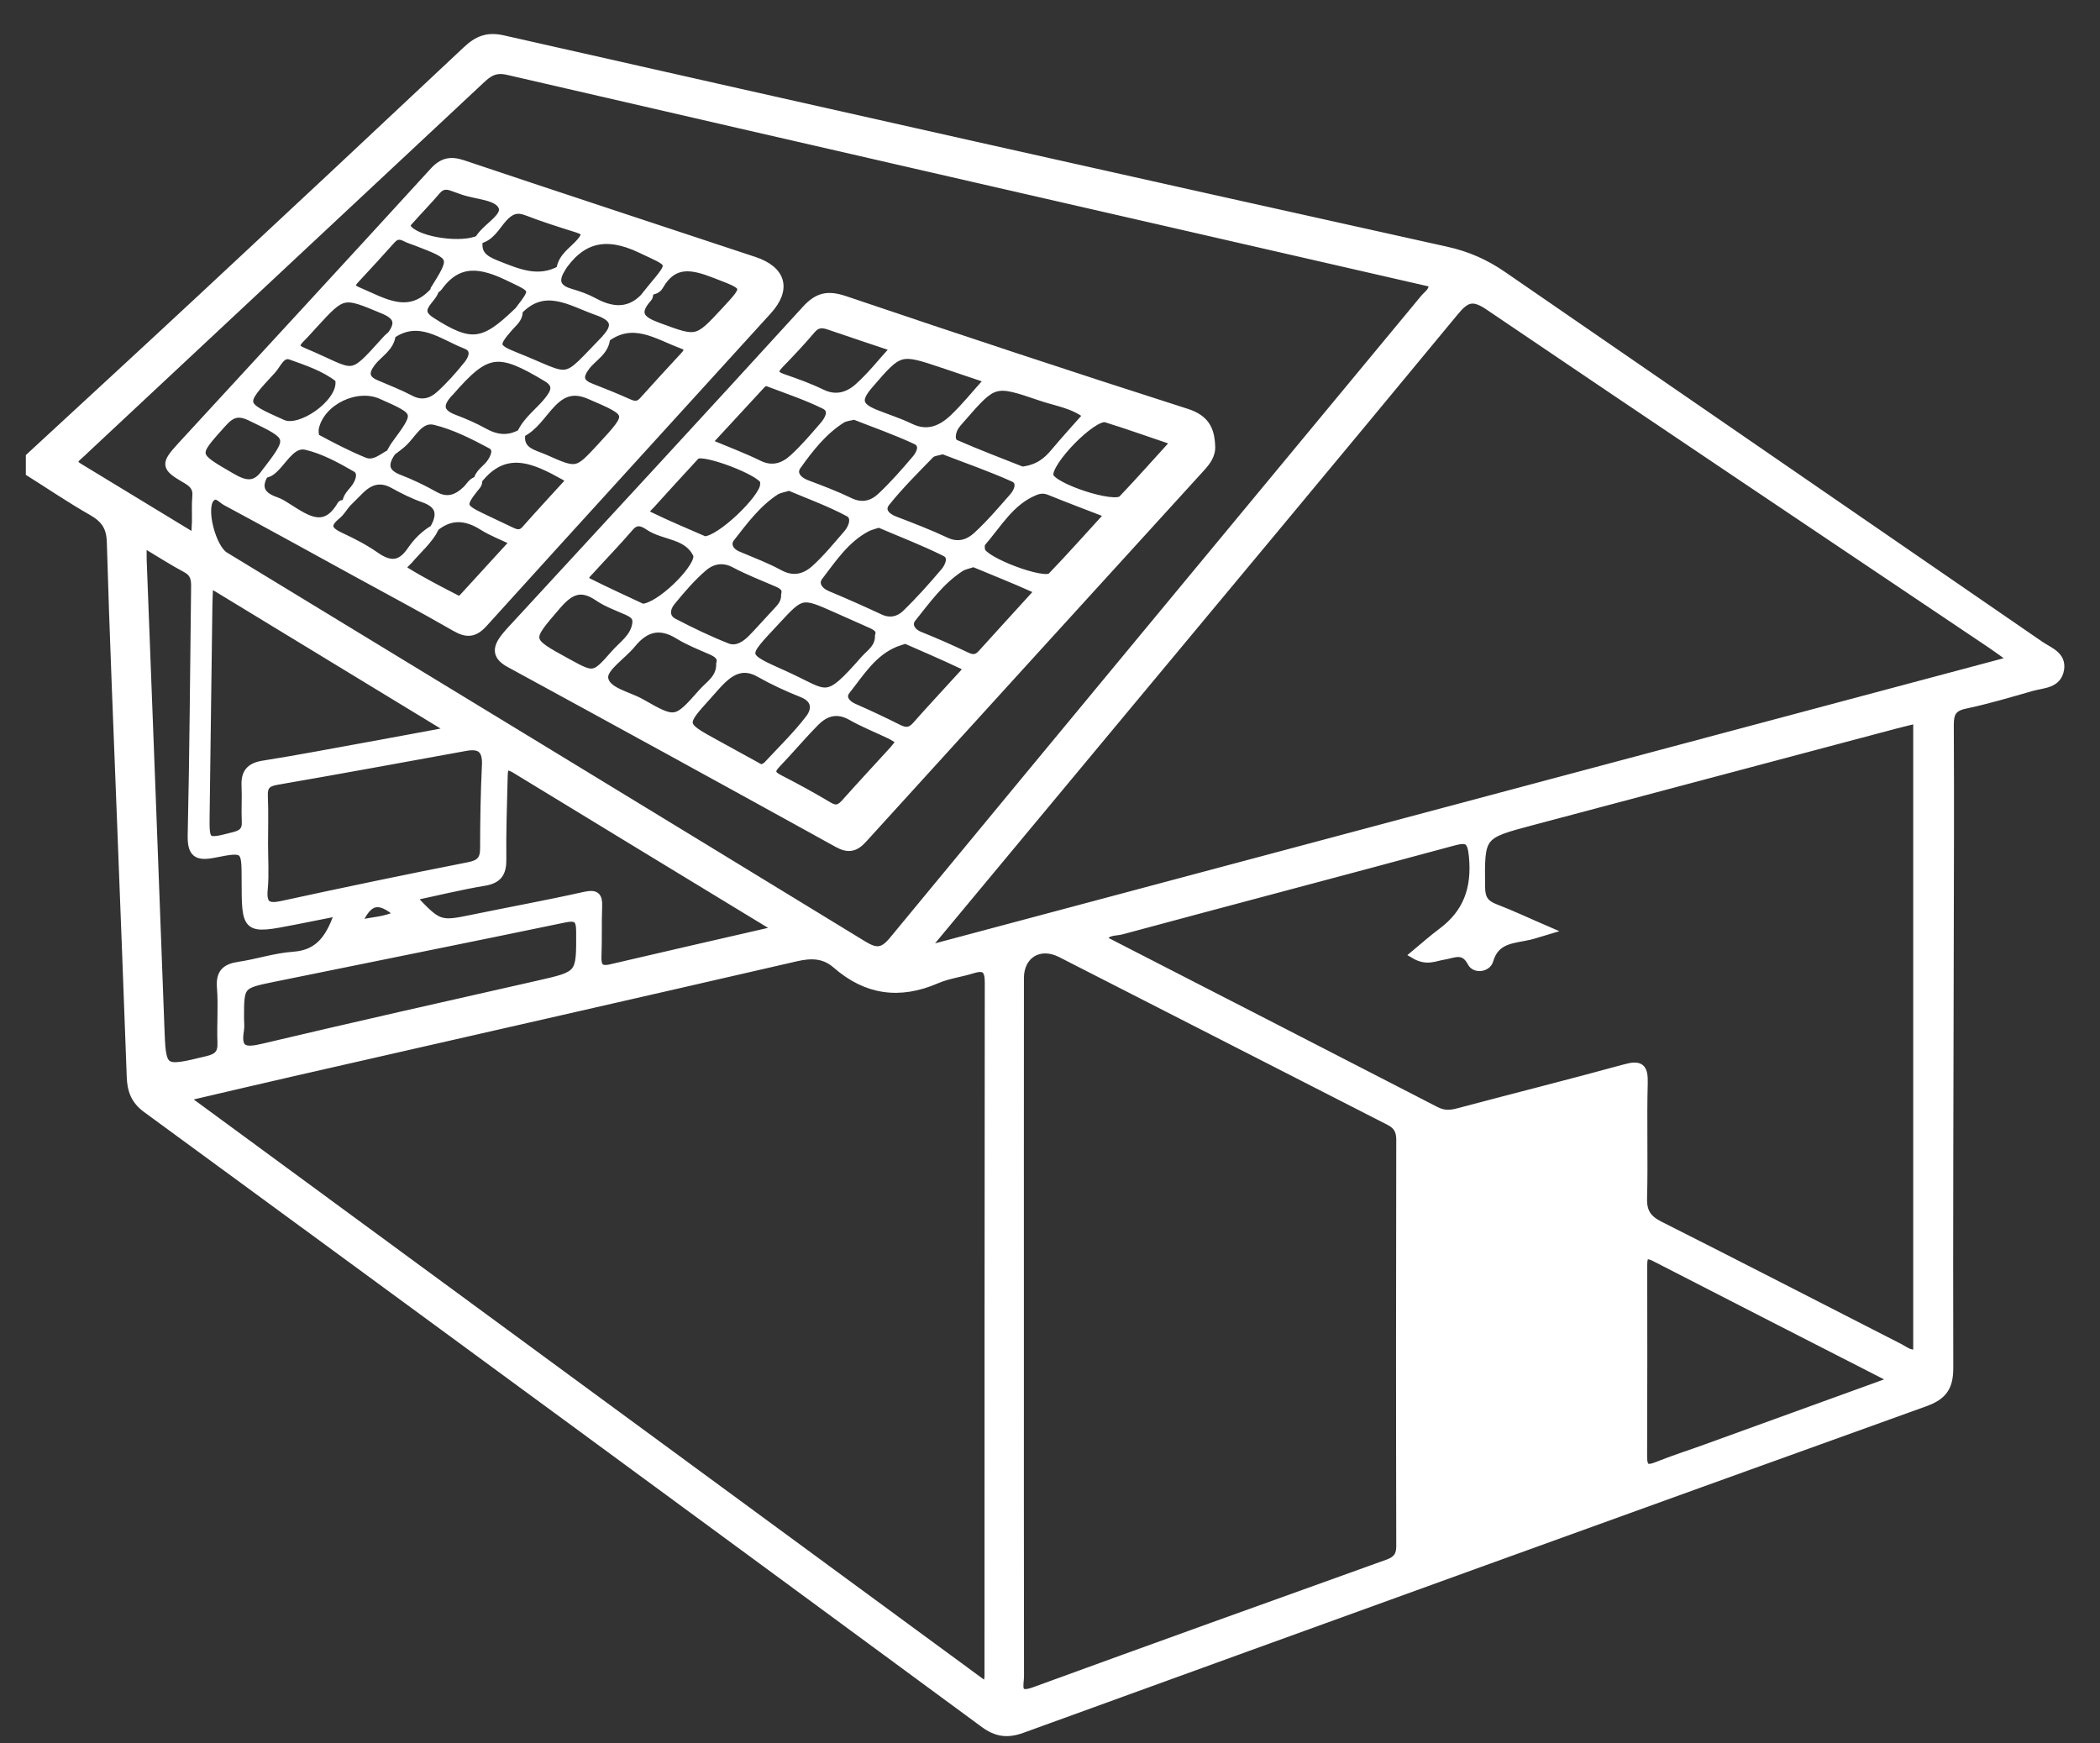 <svg width="53" height="44" viewBox="0 0 53 44" fill="none" xmlns="http://www.w3.org/2000/svg">
<rect x="0" y="0" width="53" height="44" fill="#333333" stroke="none"/>
<g id="Group">
<path id="Vector" d="M0.752 11.529C2.208 10.184 3.666 8.843 5.116 7.493C7.339 5.424 9.558 3.349 11.77 1.269C12.047 1.009 12.293 0.899 12.698 0.991C20.629 2.784 28.562 4.565 36.501 6.324C37.036 6.442 37.491 6.645 37.933 6.95C42.45 10.064 46.974 13.17 51.492 16.282C51.715 16.435 52.054 16.538 51.993 16.898C51.928 17.277 51.561 17.262 51.282 17.34C50.721 17.5 50.162 17.668 49.592 17.788C49.274 17.855 49.209 18.007 49.21 18.302C49.22 20.138 49.213 21.974 49.209 23.808C49.203 27.38 49.188 30.95 49.197 34.522C49.198 34.994 49.05 35.229 48.589 35.395C40.987 38.13 33.391 40.881 25.798 43.638C25.429 43.772 25.155 43.739 24.834 43.503C17.795 38.322 10.749 33.149 3.698 27.987C3.402 27.77 3.311 27.519 3.299 27.185C3.223 25.084 3.141 22.984 3.06 20.883C2.969 18.482 2.865 16.081 2.796 13.68C2.785 13.285 2.632 13.088 2.315 12.907C1.782 12.603 1.272 12.257 0.752 11.929C0.752 11.796 0.752 11.663 0.752 11.529ZM12.073 6.056C12.246 5.737 12.788 5.492 12.679 5.219C12.566 4.937 12.016 4.939 11.66 4.808C11.582 4.779 11.502 4.753 11.425 4.724C11.272 4.666 11.144 4.67 11.024 4.81C10.808 5.063 10.575 5.302 10.353 5.551C10.289 5.622 10.208 5.688 10.317 5.798C10.609 6.095 11.666 6.242 12.092 6.036C12.018 6.4 12.208 6.544 12.528 6.67C13.068 6.883 13.585 7.119 14.159 6.796C13.982 7.092 14.051 7.283 14.391 7.383C14.596 7.443 14.801 7.514 14.987 7.615C15.546 7.922 16.019 7.867 16.401 7.329C16.386 7.394 16.394 7.477 16.355 7.52C15.985 7.932 16.205 8.094 16.616 8.244C17.592 8.604 17.587 8.616 18.291 7.858C18.889 7.212 18.877 7.242 18.03 6.915C17.466 6.696 16.993 6.599 16.641 7.22C16.588 7.313 16.487 7.34 16.383 7.346C16.403 7.321 16.424 7.294 16.445 7.269C17.01 6.59 16.972 6.669 16.172 6.287C15.284 5.864 14.659 6.019 14.141 6.812C14.177 6.479 14.466 6.325 14.653 6.104C14.807 5.923 14.796 5.842 14.565 5.77C14.138 5.636 13.711 5.501 13.294 5.34C13.032 5.24 12.872 5.316 12.694 5.513C12.513 5.717 12.383 5.995 12.073 6.056ZM6.684 11.947C6.464 12.309 6.596 12.521 6.971 12.646C7.078 12.682 7.176 12.751 7.274 12.812C7.738 13.102 8.201 13.447 8.612 12.739C8.629 12.71 8.705 12.715 8.753 12.705C8.67 12.807 8.601 12.927 8.501 13.008C8.18 13.269 8.306 13.407 8.61 13.547C8.908 13.686 9.205 13.839 9.474 14.027C9.834 14.28 10.107 14.284 10.373 13.894C10.527 13.667 10.73 13.464 10.981 13.327C10.817 13.642 10.547 13.867 10.323 14.132C10.258 14.209 10.085 14.318 10.228 14.407C10.65 14.669 11.095 14.897 11.537 15.125C11.618 15.168 11.687 15.079 11.743 15.018C12.147 14.579 12.549 14.138 12.974 13.672C12.68 13.53 12.412 13.43 12.176 13.281C11.747 13.011 11.348 12.995 10.954 13.332C11.154 12.978 11.106 12.726 10.684 12.58C10.422 12.489 10.17 12.361 9.927 12.227C9.598 12.044 9.331 12.131 9.085 12.375C8.969 12.489 8.853 12.606 8.737 12.722C8.736 12.537 8.875 12.433 8.969 12.301C9.081 12.146 9.154 11.915 8.984 11.816C8.588 11.587 8.171 11.359 7.731 11.255C7.406 11.177 7.202 11.534 6.991 11.761C6.9 11.86 6.81 11.949 6.669 11.965C7.391 11.022 7.384 11.035 6.33 10.526C6.012 10.372 5.84 10.432 5.617 10.682C4.878 11.504 4.878 11.478 5.849 12.043C6.189 12.241 6.44 12.284 6.684 11.947ZM10.979 7.322C10.912 7.579 10.424 7.806 10.881 8.1C11.878 8.741 12.202 8.695 13.053 7.875C13.066 7.864 13.078 7.853 13.09 7.842C13.106 8.035 12.96 8.136 12.853 8.259C12.466 8.701 12.473 8.775 12.998 8.984C14.487 9.577 14.149 9.72 15.298 8.533C15.276 8.872 14.97 9.012 14.794 9.243C14.615 9.478 14.597 9.653 14.912 9.774C15.236 9.899 15.558 10.032 15.876 10.173C16.016 10.235 16.121 10.235 16.229 10.115C16.572 9.733 16.919 9.353 17.269 8.977C17.388 8.848 17.399 8.766 17.208 8.697C16.578 8.464 15.967 8.018 15.279 8.55C15.61 8.195 15.489 8.004 15.066 7.856C14.395 7.62 13.737 7.151 13.073 7.86C13.524 7.273 13.505 7.313 12.835 6.99C12.159 6.664 11.568 6.546 11.066 7.247C11.039 7.284 10.987 7.303 10.947 7.332C11.48 6.479 11.48 6.479 10.512 6.106C10.419 6.071 10.322 6.042 10.234 5.997C10.098 5.926 9.992 5.931 9.883 6.053C9.584 6.389 9.279 6.718 8.974 7.047C8.864 7.165 8.82 7.253 9.018 7.338C9.677 7.614 10.331 8.069 10.979 7.322ZM9.888 8.442C9.856 8.777 9.554 8.919 9.378 9.152C9.199 9.389 9.199 9.566 9.498 9.692C9.787 9.816 10.082 9.93 10.36 10.076C10.641 10.224 10.889 10.153 11.093 9.97C11.351 9.737 11.584 9.475 11.802 9.203C11.927 9.048 12.023 8.809 11.758 8.706C11.154 8.472 10.574 7.964 9.872 8.459C10.091 8.161 10.046 7.976 9.68 7.823C8.656 7.395 8.662 7.383 7.927 8.183C7.815 8.305 7.705 8.431 7.587 8.549C7.448 8.687 7.431 8.782 7.641 8.87C9.006 9.44 8.782 9.638 9.743 8.577C9.785 8.528 9.839 8.486 9.888 8.442ZM12.067 12.12C12.087 12.217 12.017 12.271 11.967 12.334C11.643 12.749 11.659 12.811 12.145 13.045C12.384 13.16 12.625 13.272 12.864 13.387C13.002 13.453 13.128 13.516 13.262 13.363C13.633 12.944 14.013 12.535 14.396 12.114C14.314 12.061 14.287 12.042 14.259 12.025C13.498 11.6 12.741 11.233 12.049 12.139C12.08 11.939 12.258 11.847 12.366 11.706C12.487 11.546 12.579 11.326 12.394 11.227C11.943 10.985 11.472 10.747 10.98 10.626C10.591 10.529 10.412 10.966 10.159 11.191C10.062 11.277 9.954 11.352 9.85 11.431C9.891 11.361 9.927 11.286 9.976 11.221C10.581 10.398 10.582 10.398 9.624 9.974C9 9.697 8.115 10.118 7.953 10.778C7.931 10.866 7.941 11.028 7.989 11.055C8.382 11.268 8.78 11.474 9.192 11.643C9.451 11.749 9.655 11.534 9.873 11.429C9.677 11.725 9.709 11.938 10.072 12.077C10.381 12.196 10.68 12.34 10.968 12.502C11.285 12.679 11.53 12.589 11.767 12.364C11.862 12.274 11.916 12.137 12.067 12.12ZM13.161 10.926C13.083 11.394 13.464 11.443 13.753 11.571C14.565 11.932 14.565 11.931 15.167 11.28C15.957 10.424 15.951 10.438 14.882 9.976C14.476 9.8 14.199 9.896 13.917 10.195C13.67 10.454 13.485 10.782 13.144 10.945C13.297 10.602 13.61 10.393 13.835 10.109C13.993 9.911 14.099 9.715 13.802 9.537C12.568 8.793 12.279 8.834 11.358 9.892C11.347 9.904 11.334 9.915 11.322 9.927C11.074 10.201 11.069 10.414 11.458 10.561C11.723 10.66 11.983 10.774 12.229 10.911C12.544 11.083 12.847 11.109 13.161 10.926ZM24.905 42.566C24.932 42.404 24.947 42.356 24.947 42.307C24.948 36.47 24.947 30.632 24.954 24.795C24.954 24.479 24.865 24.367 24.549 24.466C24.247 24.561 23.924 24.599 23.637 24.723C22.706 25.127 21.868 25.012 21.106 24.345C20.802 24.08 20.473 24.075 20.089 24.164C15.854 25.14 11.615 26.101 7.378 27.067C6.501 27.267 5.625 27.474 4.655 27.7C11.447 32.687 18.146 37.604 24.905 42.566ZM23.321 23.986C32.549 21.524 41.627 19.102 50.8 16.654C50.56 16.483 50.417 16.377 50.269 16.276C46.037 13.431 41.799 10.594 37.578 7.733C37.178 7.461 37.003 7.519 36.715 7.869C33.763 11.443 30.794 15.002 27.829 18.565C26.357 20.332 24.888 22.101 23.321 23.986ZM4.924 13.572C4.934 13.37 4.941 13.271 4.944 13.173C4.948 12.957 4.934 12.738 4.954 12.523C4.973 12.304 4.868 12.201 4.689 12.098C4.156 11.79 4.15 11.716 4.572 11.257C6.697 8.946 8.826 6.643 10.942 4.326C11.171 4.076 11.373 4.038 11.681 4.14C14.128 4.961 16.582 5.767 19.032 6.579C19.736 6.813 19.877 7.292 19.381 7.839C16.992 10.47 14.592 13.094 12.208 15.73C11.966 15.998 11.775 16 11.482 15.831C10.673 15.365 9.849 14.927 9.03 14.478C7.92 13.869 6.81 13.256 5.695 12.657C5.585 12.597 5.454 12.408 5.308 12.584C5.092 12.845 5.351 13.832 5.674 14.029C11.044 17.298 16.414 20.562 21.777 23.841C22.108 24.044 22.282 24.044 22.542 23.726C27.002 18.321 31.476 12.929 35.945 7.53C36.035 7.422 36.186 7.339 36.15 7.159C36.114 7.147 36.084 7.132 36.052 7.125C28.306 5.35 20.558 3.58 12.815 1.791C12.486 1.715 12.323 1.84 12.124 2.027C8.809 5.128 5.492 8.226 2.176 11.325C2.103 11.394 2.032 11.464 1.956 11.529C1.826 11.641 1.871 11.718 1.996 11.792C2.948 12.37 3.898 12.948 4.924 13.572ZM35.692 24.092C35.922 23.901 36.145 23.701 36.384 23.523C37.031 23.043 37.249 22.421 37.173 21.616C37.132 21.181 37.029 21.147 36.654 21.25C33.872 22.003 31.086 22.734 28.304 23.485C28.15 23.527 27.934 23.487 27.842 23.692C27.876 23.719 27.9 23.745 27.928 23.759C30.699 25.182 33.472 26.603 36.24 28.031C36.436 28.132 36.607 28.122 36.81 28.067C38.211 27.694 39.616 27.342 41.013 26.959C41.398 26.853 41.497 26.938 41.486 27.336C41.459 28.303 41.495 29.271 41.469 30.238C41.459 30.589 41.581 30.768 41.89 30.923C43.913 31.942 45.926 32.983 47.944 34.012C48.073 34.078 48.19 34.19 48.386 34.157C48.386 28.833 48.386 23.508 48.386 18.155C48.184 18.205 48.007 18.246 47.832 18.292C44.774 19.104 41.716 19.919 38.657 20.73C37.358 21.075 37.367 21.071 37.381 22.396C37.385 22.676 37.475 22.815 37.73 22.913C38.149 23.073 38.558 23.267 39.062 23.484C38.825 23.554 38.715 23.593 38.601 23.62C38.196 23.713 37.745 23.696 37.588 24.239C37.532 24.433 37.227 24.471 37.137 24.296C36.94 23.918 36.685 24.084 36.419 24.125C36.208 24.157 36.01 24.28 35.692 24.092ZM25.741 33.445C25.741 36.399 25.739 39.352 25.744 42.306C25.744 42.516 25.617 42.856 26.098 42.68C29.07 41.596 32.048 40.525 35.027 39.456C35.244 39.377 35.339 39.266 35.339 39.024C35.331 35.603 35.333 32.183 35.339 28.762C35.339 28.531 35.26 28.4 35.054 28.295C32.292 26.888 29.536 25.471 26.774 24.065C26.231 23.789 25.742 24.096 25.742 24.684C25.739 27.605 25.741 30.525 25.741 33.445ZM3.602 13.704C3.602 13.906 3.598 14.021 3.602 14.135C3.751 18.047 3.904 21.96 4.047 25.873C4.09 27.04 4.075 27.032 5.233 26.752C5.488 26.691 5.599 26.591 5.588 26.319C5.57 25.853 5.612 25.384 5.575 24.92C5.546 24.551 5.696 24.424 6.032 24.373C6.492 24.305 6.945 24.152 7.406 24.12C8.093 24.071 8.341 23.624 8.553 23.016C8.146 23.096 7.79 23.169 7.434 23.238C6.199 23.479 6.199 23.478 6.198 22.202C6.198 21.412 6.193 21.39 5.407 21.548C4.962 21.637 4.826 21.536 4.837 21.067C4.884 19.019 4.896 16.969 4.922 14.919C4.924 14.701 4.95 14.492 4.705 14.358C4.356 14.171 4.022 13.956 3.602 13.704ZM47.801 34.829C45.714 33.761 43.743 32.757 41.775 31.743C41.492 31.597 41.473 31.733 41.473 31.958C41.475 33.559 41.477 35.16 41.47 36.76C41.469 37.057 41.568 37.098 41.827 36.992C42.228 36.83 42.642 36.7 43.048 36.552C44.596 35.991 46.144 35.429 47.801 34.829ZM19.647 23.46C17.351 22.064 15.179 20.744 13.009 19.42C12.705 19.234 12.717 19.445 12.712 19.637C12.696 20.32 12.67 21.004 12.679 21.686C12.683 22.029 12.577 22.199 12.219 22.257C11.615 22.357 11.018 22.505 10.397 22.637C11.063 23.349 11.095 23.355 11.916 23.186C12.86 22.991 13.81 22.819 14.752 22.608C15.032 22.546 15.108 22.607 15.097 22.88C15.081 23.296 15.097 23.713 15.08 24.129C15.069 24.386 15.134 24.502 15.416 24.436C16.771 24.119 18.132 23.808 19.647 23.46ZM6.665 21.292C6.665 21.676 6.693 22.063 6.657 22.442C6.62 22.845 6.755 22.917 7.128 22.835C8.69 22.495 10.256 22.168 11.825 21.86C12.114 21.804 12.217 21.696 12.217 21.409C12.217 20.708 12.23 20.007 12.263 19.307C12.281 18.922 12.127 18.785 11.759 18.851C10.169 19.14 8.58 19.433 6.988 19.708C6.739 19.751 6.649 19.838 6.66 20.09C6.678 20.491 6.665 20.892 6.665 21.292ZM5.283 14.72C5.273 14.953 5.262 15.097 5.261 15.243C5.236 17.011 5.214 18.78 5.191 20.547C5.181 21.285 5.185 21.284 5.9 21.1C6.111 21.047 6.215 20.963 6.202 20.732C6.187 20.433 6.211 20.132 6.196 19.832C6.18 19.509 6.305 19.351 6.639 19.297C7.511 19.159 8.378 18.993 9.248 18.835C9.917 18.714 10.586 18.588 11.395 18.438C9.288 17.158 7.327 15.964 5.283 14.72ZM6.059 25.704C6.059 25.805 6.074 25.907 6.057 26.004C5.97 26.513 6.187 26.546 6.623 26.443C8.941 25.894 11.265 25.372 13.588 24.846C14.657 24.603 14.646 24.61 14.641 23.509C14.64 23.178 14.548 23.121 14.234 23.186C11.787 23.695 9.336 24.184 6.887 24.684C6.058 24.854 6.059 24.86 6.059 25.704ZM8.567 9.657C8.564 9.641 8.572 9.571 8.542 9.548C8.185 9.269 7.755 9.13 7.34 8.98C7.098 8.894 7 9.197 6.864 9.342C6.057 10.21 6.061 10.213 7.132 10.691C7.58 10.892 8.579 10.195 8.567 9.657ZM9.019 23.33C9.399 23.232 9.737 23.248 10.054 23.07C9.553 22.644 9.296 22.7 9.019 23.33Z" fill="white" stroke="white" stroke-width="0.2"/>
<path id="Vector_2" d="M30.568 11.244C30.588 11.479 30.455 11.65 30.307 11.812C27.465 14.932 24.623 18.051 21.785 21.175C21.586 21.395 21.416 21.44 21.142 21.289C18.386 19.766 15.624 18.252 12.859 16.746C12.53 16.567 12.525 16.372 12.72 16.11C12.81 15.99 12.915 15.881 13.017 15.771C15.458 13.121 17.905 10.477 20.332 7.815C20.639 7.477 20.893 7.425 21.322 7.569C24.192 8.54 27.068 9.493 29.954 10.416C30.413 10.566 30.55 10.829 30.568 11.244ZM22.184 13.214C22.063 13.255 21.962 13.275 21.877 13.32C21.345 13.6 21.02 14.093 20.671 14.549C20.535 14.728 20.657 14.919 20.887 15.014C21.333 15.2 21.773 15.396 22.211 15.6C22.459 15.716 22.69 15.656 22.859 15.493C23.206 15.158 23.528 14.796 23.84 14.428C23.955 14.292 24.058 14.044 23.861 13.945C23.312 13.67 22.735 13.451 22.184 13.214ZM23.797 11.361C23.666 11.402 23.543 11.406 23.482 11.468C23.098 11.861 22.707 12.251 22.364 12.678C22.21 12.87 22.349 13.041 22.58 13.129C23.016 13.296 23.452 13.463 23.873 13.661C24.183 13.807 24.447 13.714 24.655 13.523C24.986 13.22 25.278 12.875 25.576 12.536C25.703 12.39 25.786 12.156 25.582 12.063C24.992 11.797 24.377 11.586 23.797 11.361ZM19.209 19.399C19.256 19.375 19.322 19.357 19.361 19.316C19.723 18.927 20.107 18.555 20.429 18.134C20.596 17.915 20.605 17.644 20.244 17.501C19.875 17.355 19.511 17.186 19.165 16.991C18.792 16.779 18.502 16.898 18.231 17.154C18.099 17.279 17.984 17.422 17.86 17.558C17.195 18.292 17.195 18.292 18.051 18.762C18.43 18.97 18.807 19.178 19.209 19.399ZM22.183 16.045C22.239 15.891 22.117 15.813 21.967 15.748C21.679 15.622 21.391 15.492 21.104 15.364C20.23 14.976 20.229 14.977 19.581 15.677C18.736 16.587 18.704 16.536 19.825 17.041C20.902 17.528 20.821 17.777 21.813 16.649C21.96 16.481 22.186 16.356 22.183 16.045ZM25.795 11.877C26.192 11.833 26.417 11.652 26.616 11.413C26.882 11.095 27.162 10.789 27.436 10.479C27.092 10.206 26.66 10.15 26.263 10.014C25.09 9.614 25.088 9.62 24.27 10.556C24.195 10.643 24.109 10.729 24.065 10.832C24.012 10.954 23.99 11.143 24.116 11.198C24.692 11.451 25.281 11.672 25.795 11.877ZM19.917 12.282C19.765 12.331 19.657 12.343 19.576 12.395C19.109 12.699 18.78 13.145 18.445 13.574C18.321 13.733 18.409 13.922 18.622 14.012C18.974 14.162 19.336 14.296 19.67 14.478C20.021 14.67 20.323 14.584 20.578 14.351C20.873 14.083 21.127 13.77 21.389 13.468C21.529 13.305 21.609 13.042 21.423 12.942C20.93 12.678 20.397 12.486 19.917 12.282ZM21.561 10.49C21.438 10.523 21.329 10.528 21.248 10.579C20.776 10.876 20.436 11.313 20.12 11.756C19.987 11.943 20.123 12.124 20.352 12.211C20.725 12.351 21.099 12.493 21.457 12.666C21.763 12.812 22.025 12.732 22.236 12.534C22.552 12.239 22.837 11.911 23.117 11.582C23.237 11.441 23.332 11.215 23.113 11.114C22.603 10.876 22.069 10.69 21.561 10.49ZM24.57 14.209C24.433 14.257 24.329 14.273 24.247 14.325C23.736 14.653 23.387 15.145 23.018 15.607C22.902 15.753 22.984 15.948 23.206 16.038C23.606 16.199 24.003 16.373 24.392 16.559C24.553 16.637 24.661 16.626 24.782 16.49C25.203 16.02 25.634 15.557 26.058 15.087C26.115 15.024 26.241 14.916 26.1 14.853C25.587 14.621 25.063 14.415 24.57 14.209ZM22.724 18.704C22.627 18.645 22.551 18.592 22.468 18.551C22.139 18.394 21.797 18.258 21.481 18.079C21.131 17.882 20.837 17.967 20.585 18.22C20.245 18.561 19.937 18.932 19.603 19.28C19.449 19.442 19.445 19.537 19.657 19.647C20.084 19.867 20.508 20.097 20.92 20.344C21.109 20.457 21.213 20.396 21.337 20.255C21.735 19.809 22.142 19.371 22.546 18.929C22.601 18.868 22.647 18.802 22.724 18.704ZM27.984 12.979C27.446 12.771 26.968 12.592 26.495 12.399C26.36 12.344 26.247 12.349 26.116 12.403C25.499 12.656 25.187 13.226 24.779 13.695C24.745 13.736 24.751 13.826 24.762 13.889C24.809 14.152 26.355 14.74 26.537 14.55C27.018 14.051 27.478 13.532 27.984 12.979ZM19.815 15.009C19.862 14.829 19.735 14.762 19.586 14.7C19.235 14.549 18.878 14.41 18.541 14.231C18.244 14.072 17.969 14.135 17.755 14.318C17.454 14.575 17.192 14.883 16.94 15.191C16.807 15.355 16.775 15.586 17.002 15.705C17.442 15.935 17.893 16.152 18.355 16.334C18.589 16.425 18.809 16.284 18.978 16.111C19.209 15.873 19.428 15.622 19.656 15.38C19.752 15.276 19.818 15.167 19.815 15.009ZM18.176 16.751C18.228 16.578 18.104 16.49 17.932 16.417C17.657 16.297 17.376 16.186 17.121 16.029C16.651 15.739 16.282 15.842 15.948 16.252C15.707 16.548 15.223 16.851 15.25 17.109C15.285 17.451 15.847 17.545 16.184 17.738C17.05 18.232 17.061 18.228 17.723 17.479C17.904 17.273 18.183 17.123 18.176 16.751ZM22.851 16.143C22.747 16.178 22.666 16.201 22.589 16.232C22.021 16.468 21.714 16.98 21.358 17.43C21.229 17.594 21.344 17.766 21.553 17.857C21.933 18.023 22.309 18.201 22.68 18.387C22.854 18.474 22.981 18.468 23.117 18.314C23.491 17.89 23.88 17.477 24.259 17.058C24.331 16.978 24.466 16.871 24.288 16.786C23.807 16.556 23.318 16.35 22.851 16.143ZM29.657 11.145C29.017 10.929 28.471 10.733 27.916 10.561C27.594 10.46 26.413 11.671 26.488 12.009C26.552 12.294 28.125 12.812 28.325 12.601C28.761 12.142 29.179 11.67 29.657 11.145ZM17.777 13.634C18.166 13.644 19.269 12.581 19.283 12.241C19.284 12.208 19.289 12.174 19.281 12.142C19.228 11.91 17.77 11.353 17.575 11.49C17.548 11.509 17.527 11.536 17.504 11.56C17.145 11.951 16.784 12.341 16.429 12.737C16.362 12.812 16.202 12.922 16.377 13.008C16.851 13.242 17.341 13.442 17.777 13.634ZM24.952 9.577C24.524 9.433 24.165 9.312 23.807 9.191C22.705 8.821 22.705 8.821 21.937 9.713C21.616 10.085 21.653 10.258 22.096 10.437C22.388 10.555 22.692 10.649 22.974 10.786C23.401 10.994 23.753 10.844 24.054 10.562C24.354 10.279 24.613 9.953 24.952 9.577ZM17.867 11.171C18.335 11.368 18.753 11.523 19.152 11.719C19.491 11.884 19.774 11.787 20.015 11.569C20.297 11.312 20.546 11.019 20.794 10.731C20.928 10.575 21.043 10.339 20.809 10.224C20.35 9.998 19.86 9.835 19.381 9.653C19.289 9.619 19.229 9.698 19.172 9.758C18.746 10.218 18.321 10.679 17.867 11.171ZM16.211 15.338C16.642 15.325 17.581 14.402 17.598 14.061C17.6 14.044 17.606 14.026 17.6 14.012C17.363 13.483 16.769 13.551 16.374 13.284C16.226 13.185 16.063 13.108 15.893 13.307C15.568 13.686 15.218 14.044 14.883 14.414C14.811 14.493 14.678 14.603 14.848 14.69C15.321 14.928 15.804 15.146 16.211 15.338ZM16.055 15.754C16.09 15.558 15.966 15.487 15.819 15.421C15.575 15.312 15.317 15.222 15.101 15.074C14.671 14.78 14.398 14.892 14.068 15.273C13.299 16.168 13.277 16.149 14.314 16.717C14.988 17.086 14.996 17.092 15.511 16.505C15.713 16.273 16.002 16.094 16.055 15.754ZM22.58 8.78C21.967 8.574 21.446 8.404 20.928 8.224C20.756 8.165 20.622 8.16 20.487 8.317C20.229 8.622 19.954 8.913 19.677 9.199C19.504 9.377 19.54 9.462 19.765 9.539C20.095 9.653 20.425 9.771 20.738 9.923C21.093 10.097 21.407 9.998 21.659 9.774C21.98 9.49 22.245 9.148 22.58 8.78Z" fill="white" stroke="white" stroke-width="0.2"/>
</g>
</svg>
